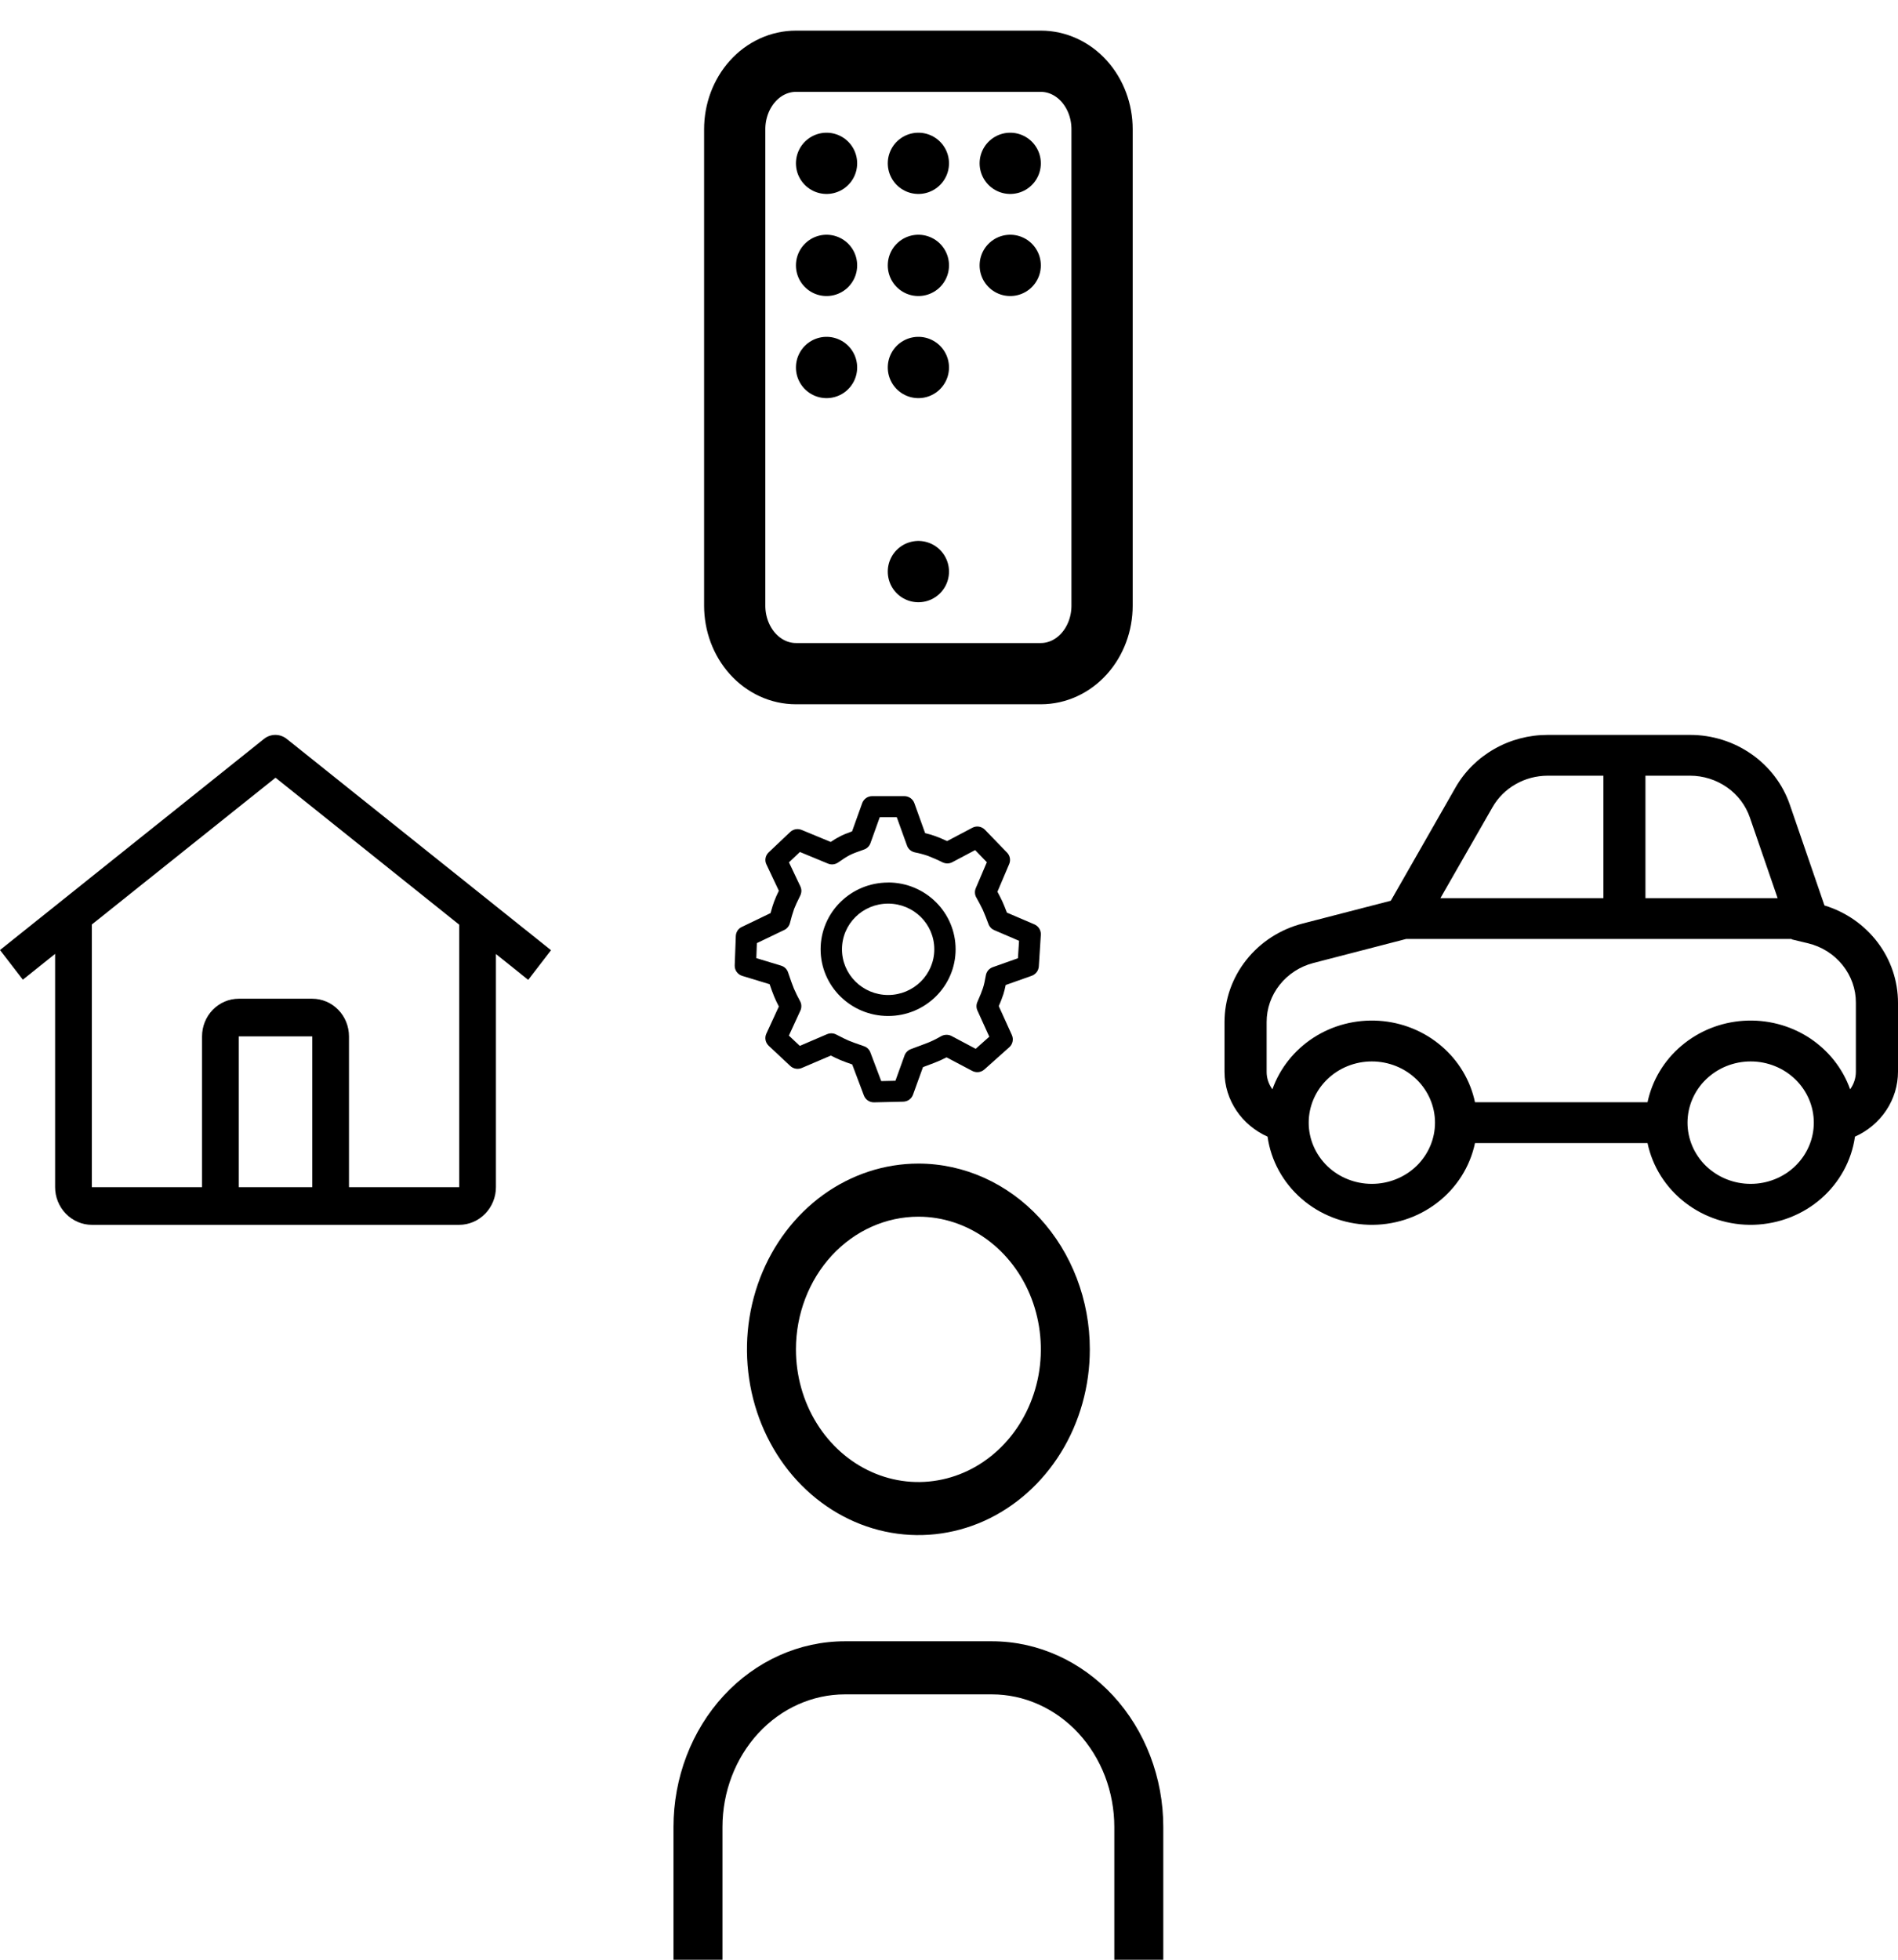 <svg width="31" height="32" viewBox="0 0 31 32" fill="none" xmlns="http://www.w3.org/2000/svg">
<path d="M15 19.867C15.396 19.867 15.782 19.994 16.111 20.232C16.44 20.47 16.696 20.808 16.848 21.204C16.999 21.6 17.039 22.036 16.962 22.456C16.884 22.876 16.694 23.262 16.414 23.565C16.134 23.868 15.778 24.075 15.39 24.158C15.002 24.242 14.6 24.199 14.235 24.035C13.869 23.871 13.557 23.593 13.337 23.237C13.117 22.881 13 22.462 13 22.033C13 21.459 13.211 20.908 13.586 20.501C13.961 20.095 14.47 19.867 15 19.867ZM15 19C14.446 19 13.905 19.178 13.444 19.511C12.984 19.845 12.625 20.318 12.413 20.872C12.201 21.427 12.146 22.037 12.254 22.625C12.362 23.213 12.629 23.754 13.02 24.178C13.412 24.602 13.911 24.891 14.454 25.008C14.997 25.125 15.56 25.065 16.072 24.836C16.583 24.606 17.02 24.217 17.328 23.719C17.636 23.22 17.8 22.633 17.8 22.033C17.8 21.229 17.505 20.457 16.98 19.888C16.455 19.32 15.743 19 15 19ZM19 32H18.2V29.833C18.2 29.549 18.148 29.267 18.048 29.004C17.947 28.741 17.8 28.503 17.614 28.301C17.428 28.1 17.208 27.941 16.965 27.832C16.723 27.723 16.463 27.667 16.2 27.667H13.8C13.27 27.667 12.761 27.895 12.386 28.301C12.011 28.708 11.8 29.259 11.8 29.833V32H11V29.833C11 29.029 11.295 28.257 11.82 27.688C12.345 27.12 13.057 26.8 13.8 26.8H16.2C16.943 26.8 17.655 27.12 18.18 27.688C18.705 28.257 19 29.029 19 29.833V32Z" fill="black"/>
<path d="M4.684 12.066C4.63 12.023 4.565 12 4.497 12C4.43 12 4.364 12.023 4.311 12.066L0 15.513L0.373 15.997L0.9 15.576V19.385C0.9 19.548 0.964 19.704 1.076 19.819C1.189 19.935 1.341 20 1.5 20H7.5C7.659 20 7.811 19.935 7.924 19.819C8.036 19.704 8.1 19.548 8.1 19.385V15.578L8.627 16L9 15.516L4.684 12.066ZM5.1 19.385H3.9V16.923H5.1V19.385ZM5.7 19.385V16.923C5.7 16.76 5.637 16.603 5.524 16.488C5.412 16.373 5.259 16.308 5.1 16.308H3.9C3.741 16.308 3.588 16.373 3.476 16.488C3.363 16.603 3.3 16.76 3.3 16.923V19.385H1.5V15.096L4.5 12.699L7.5 15.099V19.385H5.7Z" fill="black"/>
<path d="M28.581 13.35L29.034 14.666H26.875V12.666H27.603C27.82 12.666 28.03 12.733 28.206 12.855C28.382 12.978 28.513 13.151 28.581 13.35V13.35ZM29.263 15.332L29.265 15.339L29.448 15.383L29.532 15.403C29.755 15.457 29.953 15.582 30.094 15.758C30.236 15.934 30.313 16.151 30.312 16.374V17.499C30.312 17.605 30.278 17.705 30.218 17.787C30.095 17.441 29.858 17.145 29.544 16.942C29.23 16.74 28.857 16.644 28.48 16.668C28.104 16.692 27.747 16.835 27.463 17.076C27.179 17.316 26.985 17.64 26.909 17.998H24.091C24.015 17.64 23.821 17.316 23.537 17.076C23.253 16.835 22.896 16.692 22.52 16.668C22.143 16.644 21.77 16.74 21.456 16.942C21.142 17.145 20.905 17.441 20.782 17.787C20.72 17.702 20.687 17.602 20.688 17.499V16.69C20.687 16.47 20.762 16.256 20.901 16.081C21.04 15.906 21.234 15.78 21.453 15.724L22.967 15.332H29.263V15.332ZM23.526 14.666L24.377 13.181C24.466 13.025 24.596 12.895 24.755 12.805C24.913 12.714 25.093 12.667 25.277 12.666H26.188V14.666H23.526ZM20 17.499C20 17.97 20.289 18.376 20.703 18.56C20.758 18.95 20.954 19.308 21.256 19.572C21.557 19.835 21.945 19.986 22.351 19.999C22.757 20.012 23.154 19.885 23.473 19.64C23.791 19.396 24.01 19.051 24.091 18.665H26.909C26.99 19.051 27.209 19.396 27.527 19.64C27.846 19.885 28.243 20.012 28.649 19.999C29.055 19.986 29.443 19.835 29.744 19.572C30.046 19.308 30.242 18.95 30.297 18.56C30.506 18.467 30.684 18.317 30.809 18.129C30.934 17.941 31 17.722 31 17.499V16.374C31 16.019 30.884 15.674 30.668 15.389C30.452 15.103 30.147 14.891 29.799 14.785L29.233 13.139C29.119 12.807 28.9 12.519 28.608 12.315C28.316 12.11 27.964 12 27.604 12H25.278C24.971 12 24.67 12.079 24.406 12.23C24.141 12.381 23.923 12.597 23.774 12.857L22.716 14.708L21.277 15.08C20.911 15.174 20.587 15.383 20.356 15.675C20.125 15.966 20 16.323 20 16.69V17.499ZM28.594 17.332C28.867 17.332 29.13 17.437 29.323 17.625C29.516 17.812 29.625 18.067 29.625 18.332C29.625 18.597 29.516 18.851 29.323 19.039C29.13 19.226 28.867 19.331 28.594 19.331C28.32 19.331 28.058 19.226 27.864 19.039C27.671 18.851 27.562 18.597 27.562 18.332C27.562 18.067 27.671 17.812 27.864 17.625C28.058 17.437 28.32 17.332 28.594 17.332ZM22.406 17.332C22.68 17.332 22.942 17.437 23.136 17.625C23.329 17.812 23.438 18.067 23.438 18.332C23.438 18.597 23.329 18.851 23.136 19.039C22.942 19.226 22.68 19.331 22.406 19.331C22.133 19.331 21.87 19.226 21.677 19.039C21.484 18.851 21.375 18.597 21.375 18.332C21.375 18.067 21.484 17.812 21.677 17.625C21.87 17.437 22.133 17.332 22.406 17.332V17.332Z" fill="black"/>
<path d="M14.77 13C14.843 13 14.909 13.046 14.934 13.114L15.11 13.604C15.173 13.619 15.227 13.635 15.274 13.652C15.324 13.669 15.389 13.697 15.469 13.734L15.88 13.517C15.913 13.499 15.951 13.492 15.989 13.498C16.026 13.504 16.061 13.522 16.087 13.549L16.449 13.923C16.497 13.973 16.51 14.046 16.483 14.109L16.291 14.561C16.323 14.62 16.348 14.67 16.368 14.712C16.389 14.758 16.415 14.82 16.446 14.902L16.895 15.094C16.962 15.123 17.004 15.191 17 15.263L16.967 15.781C16.964 15.815 16.952 15.848 16.932 15.874C16.911 15.901 16.884 15.921 16.852 15.933L16.426 16.084C16.414 16.143 16.401 16.193 16.388 16.235C16.366 16.301 16.341 16.366 16.313 16.429L16.527 16.901C16.542 16.935 16.546 16.972 16.538 17.008C16.531 17.043 16.512 17.076 16.485 17.1L16.078 17.463C16.052 17.486 16.018 17.502 15.983 17.506C15.947 17.51 15.911 17.503 15.88 17.487L15.46 17.265C15.395 17.299 15.327 17.33 15.258 17.356L15.075 17.425L14.912 17.875C14.9 17.908 14.879 17.936 14.85 17.957C14.822 17.977 14.788 17.988 14.752 17.989L14.277 18C14.242 18.001 14.206 17.991 14.176 17.971C14.146 17.951 14.123 17.922 14.11 17.888L13.919 17.381C13.853 17.359 13.789 17.335 13.725 17.309C13.672 17.286 13.621 17.262 13.57 17.236L13.095 17.439C13.064 17.452 13.03 17.456 12.996 17.45C12.963 17.444 12.931 17.429 12.907 17.405L12.555 17.076C12.529 17.051 12.511 17.019 12.504 16.984C12.497 16.949 12.501 16.913 12.516 16.88L12.721 16.435C12.693 16.382 12.668 16.328 12.645 16.274C12.618 16.207 12.593 16.14 12.57 16.071L12.123 15.935C12.086 15.924 12.055 15.901 12.032 15.87C12.01 15.839 11.999 15.802 12 15.764L12.018 15.284C12.019 15.253 12.029 15.222 12.046 15.196C12.063 15.17 12.087 15.149 12.116 15.136L12.585 14.91C12.607 14.83 12.626 14.768 12.643 14.723C12.666 14.662 12.692 14.603 12.721 14.545L12.518 14.115C12.502 14.082 12.497 14.046 12.504 14.01C12.511 13.975 12.529 13.942 12.555 13.918L12.906 13.586C12.931 13.563 12.961 13.547 12.995 13.541C13.028 13.535 13.062 13.539 13.094 13.552L13.568 13.748C13.62 13.713 13.668 13.684 13.711 13.662C13.762 13.634 13.831 13.606 13.917 13.575L14.082 13.115C14.094 13.081 14.117 13.052 14.146 13.031C14.175 13.011 14.21 13 14.246 13H14.77ZM14.647 13.344H14.369L14.217 13.768C14.209 13.792 14.194 13.815 14.175 13.833C14.157 13.851 14.134 13.865 14.109 13.873C14 13.91 13.921 13.941 13.875 13.965C13.826 13.991 13.764 14.03 13.69 14.083C13.666 14.1 13.638 14.11 13.608 14.114C13.579 14.117 13.549 14.113 13.522 14.101L13.065 13.912L12.886 14.081L13.072 14.473C13.083 14.497 13.089 14.522 13.089 14.548C13.088 14.574 13.082 14.6 13.071 14.623C13.021 14.723 12.987 14.797 12.97 14.842C12.944 14.918 12.921 14.995 12.902 15.073C12.896 15.097 12.884 15.12 12.868 15.139C12.852 15.159 12.832 15.175 12.81 15.185L12.362 15.4L12.353 15.645L12.758 15.768C12.812 15.784 12.855 15.826 12.872 15.879C12.912 15.999 12.944 16.087 12.967 16.143C12.998 16.213 13.031 16.282 13.068 16.349C13.081 16.373 13.088 16.398 13.088 16.425C13.089 16.451 13.084 16.477 13.073 16.501L12.885 16.91L13.063 17.078L13.508 16.887C13.533 16.877 13.559 16.872 13.585 16.873C13.611 16.874 13.636 16.881 13.659 16.893C13.751 16.941 13.819 16.974 13.861 16.992C13.905 17.011 13.989 17.041 14.111 17.083C14.135 17.091 14.157 17.104 14.175 17.122C14.193 17.14 14.207 17.161 14.216 17.185L14.393 17.653L14.625 17.648L14.774 17.234C14.783 17.211 14.796 17.189 14.814 17.172C14.832 17.154 14.853 17.14 14.877 17.131L15.136 17.034C15.201 17.01 15.281 16.972 15.373 16.919C15.399 16.905 15.428 16.897 15.457 16.897C15.487 16.896 15.516 16.903 15.542 16.917L15.936 17.126L16.158 16.928L15.964 16.5C15.954 16.478 15.949 16.454 15.949 16.43C15.949 16.406 15.954 16.382 15.964 16.36C16.009 16.258 16.04 16.181 16.055 16.133C16.071 16.084 16.087 16.015 16.102 15.926C16.107 15.896 16.12 15.868 16.14 15.844C16.16 15.821 16.186 15.803 16.214 15.793L16.626 15.647L16.644 15.362L16.239 15.188C16.218 15.179 16.198 15.166 16.182 15.149C16.166 15.132 16.153 15.112 16.145 15.09C16.116 15.01 16.085 14.931 16.051 14.854C16.018 14.786 15.983 14.72 15.946 14.655C15.933 14.632 15.925 14.607 15.924 14.581C15.922 14.554 15.927 14.528 15.937 14.504L16.118 14.079L15.927 13.881L15.555 14.078C15.531 14.091 15.504 14.098 15.476 14.099C15.449 14.099 15.422 14.093 15.397 14.082C15.318 14.042 15.237 14.007 15.155 13.975C15.085 13.951 15.013 13.932 14.941 13.918C14.912 13.911 14.885 13.898 14.863 13.879C14.841 13.86 14.824 13.835 14.814 13.807L14.647 13.344L14.647 13.344ZM14.506 14.41C15.115 14.41 15.608 14.899 15.608 15.501C15.608 16.102 15.115 16.59 14.506 16.59C13.897 16.59 13.403 16.102 13.403 15.501C13.403 14.899 13.897 14.411 14.506 14.411V14.41ZM14.506 14.755C14.089 14.755 13.752 15.088 13.752 15.501C13.752 15.912 14.089 16.247 14.506 16.247C14.922 16.247 15.26 15.912 15.26 15.501C15.26 15.088 14.923 14.755 14.506 14.755Z" fill="black"/>
<path d="M13.5 2.667V2.667M15 2.667V2.667M16.5 2.667V2.667M13.5 4.334V4.333M15 4.334V4.333M16.5 4.334V4.333M13.5 6.001V6M15 6.001V6M15 9.334V9.333M18 9.889V2.111C18 1.816 17.895 1.534 17.707 1.325C17.52 1.117 17.265 1 17 1H13C12.735 1 12.48 1.117 12.293 1.325C12.105 1.534 12 1.816 12 2.111V9.889C12 10.184 12.105 10.466 12.293 10.675C12.48 10.883 12.735 11 13 11H17C17.265 11 17.52 10.883 17.707 10.675C17.895 10.466 18 10.184 18 9.889Z" stroke="black" stroke-linecap="round" stroke-linejoin="round"/>
</svg>
